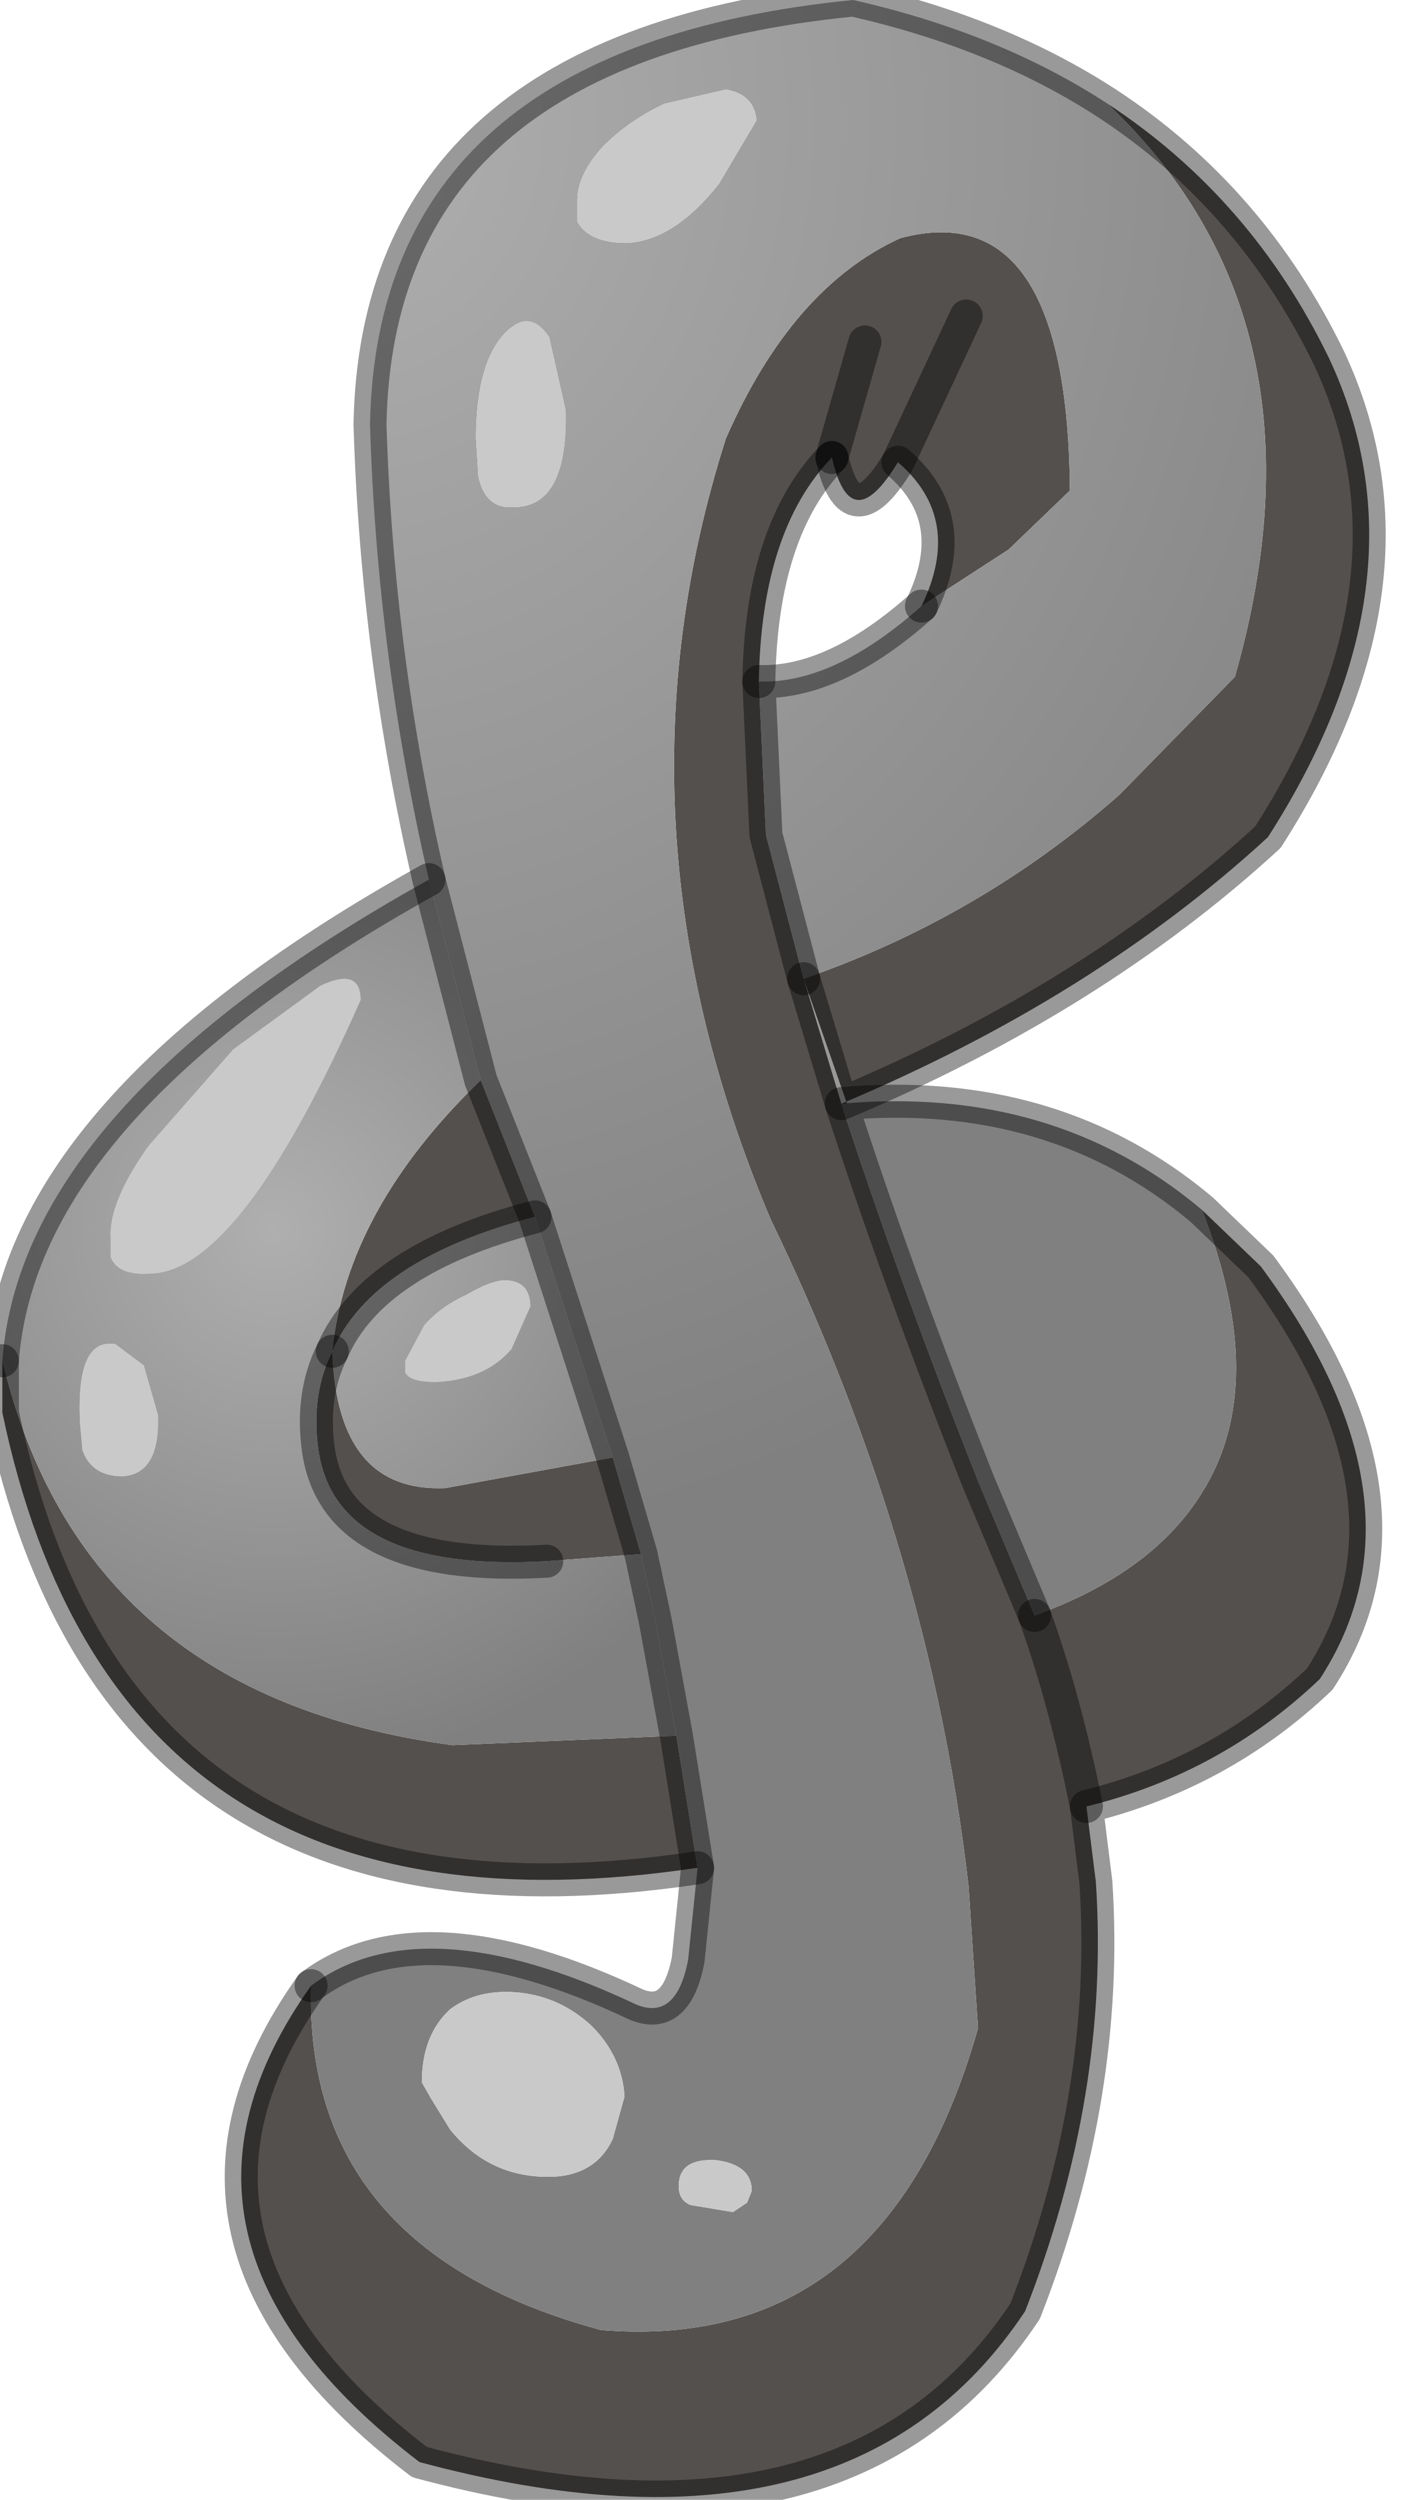 <?xml version="1.0" encoding="utf-8"?>
<svg version="1.1" id="Layer_1"
xmlns="http://www.w3.org/2000/svg"
xmlns:xlink="http://www.w3.org/1999/xlink"
width="30px" height="53px"
xml:space="preserve">
<g id="PathID_4218" transform="matrix(1, 0, 0, 1, 0, 0)">
<path style="fill:#54504E;fill-opacity:1" d="M28.2 7.6Q30.4 12.3 26.9 17.75Q23.2 21.15 17.85 23.4Q19.05 27.1 20.75 31.4L17.05 20.75Q20.8 19.45 23.75 16.85L26.2 14.35Q28.35 6.8 23.5 2.2Q26.55 4.2 28.2 7.6M20.75 31.4L21.95 34.25Q24.45 33.35 25.5 31.65Q26.95 29.35 25.5 25.65L26.75 26.85Q30.45 31.85 28 35.6Q25.9 37.6 23.05 38.3L23.25 39.9Q23.55 44.4 21.75 49Q18 54.65 8.9 52.2Q2.75 47.5 6.6 42.1Q6.45 47.7 12.75 49.4Q18.8 49.9 20.75 43L20.55 40Q20.1 36.05 18.85 32.1Q17.85 28.95 16.35 25.85Q12.8 17.45 15.4 9.3Q16.8 6.1 19.1 5.05Q22.65 4.1 22.7 10.4L21.4 11.65L19.55 12.85Q20.45 11 19.05 9.8L20.5 6.7L19.05 9.8Q18.05 11.45 17.65 9.7L18.35 7.25L17.65 9.7Q16.15 11.25 16.1 14.45L16.25 17.7L17.05 20.75L17.85 23.4M7.05 28.65Q7.35 25.65 10.2 22.9L11.35 25.8Q7.9 26.7 7.05 28.65M6.75 30.7Q6.6 29.55 7.05 28.65Q7.15 31.65 9.45 31.55L13 30.9L13.6 32.95L11.6 33.1Q7.1 33.35 6.75 30.7M0.05 29.95L0.05 28.85Q1.75 35.95 9.6 37L14.35 36.8L14.8 39.6Q2.45 41.45 0.05 29.95M21.95 34.25Q22.6 36.05 23.05 38.3Q22.6 36.05 21.95 34.25" />
<radialGradient
id="RadialGradID_1818" gradientUnits="userSpaceOnUse" gradientTransform="matrix(0.033, -0.001, 0.001, 0.037, 7.2, 2.6)" spreadMethod ="pad" cx="0" cy="0" r="819.2" fx="0" fy="0" >
<stop  offset="0"  style="stop-color:#AFAFAF;stop-opacity:1" />
<stop  offset="1"  style="stop-color:#808080;stop-opacity:1" />
</radialGradient>
<path style="fill:url(#RadialGradID_1818) " d="M16.25 17.7L16.1 14.45Q17.7 14.5 19.55 12.85L21.4 11.65L22.7 10.4Q22.65 4.1 19.1 5.05Q16.8 6.1 15.4 9.3Q12.8 17.45 16.35 25.85Q17.85 28.95 18.85 32.1Q20.1 36.05 20.55 40L20.75 43Q18.8 49.9 12.75 49.4Q6.45 47.7 6.6 42.1Q8.95 40.35 13.5 42.5Q14.35 42.85 14.6 41.55L14.8 39.6L14.35 36.8L13.9 34.35L13.6 32.95L13 30.9L11.35 25.8L10.2 22.9L9.1 18.65Q8 13.9 7.85 9Q8 1 18.1 0Q21.2 0.7 23.5 2.2Q28.35 6.8 26.2 14.35L23.75 16.85Q20.8 19.45 17.05 20.75L16.25 17.7M16.05 2.55Q16 2 15.4 1.9L14.1 2.2Q13.35 2.55 12.8 3.1Q12.25 3.7 12.25 4.25L12.25 4.7Q12.5 5.15 13.3 5.15Q14.3 5.1 15.25 3.9L16.05 2.55M10.9 10.75Q12.05 10.75 12 8.7L11.65 7.15Q11.35 6.7 11 6.85Q10.6 7.05 10.35 7.65Q10.1 8.3 10.1 9.3L10.15 10.1Q10.3 10.8 10.9 10.75M8.95 44.15L9.15 44.5L9.55 45.15Q10.4 46.2 11.75 46.15Q12.65 46.1 13 45.35L13.25 44.45Q13.2 43.6 12.55 42.95Q11.9 42.35 11.05 42.25Q10.15 42.15 9.55 42.6Q8.95 43.15 8.95 44.15M14.65 46.75L15.55 46.9L15.85 46.7L15.95 46.45Q15.95 45.9 15.2 45.8Q14.4 45.75 14.4 46.35Q14.4 46.65 14.65 46.75" />
<path style="fill:#C9C9C9;fill-opacity:1" d="M15.25 3.9Q14.3 5.1 13.3 5.15Q12.5 5.15 12.25 4.7L12.25 4.25Q12.25 3.7 12.8 3.1Q13.35 2.55 14.1 2.2L15.4 1.9Q16 2 16.05 2.55L15.25 3.9M10.15 10.1L10.1 9.3Q10.1 8.3 10.35 7.65Q10.6 7.05 11 6.85Q11.35 6.7 11.65 7.15L12 8.7Q12.05 10.75 10.9 10.75Q10.3 10.8 10.15 10.1M7.65 21.2Q5.1 26.95 3.2 27Q2.5 27.05 2.35 26.65L2.35 26.25Q2.3 25.5 3.15 24.3L4.95 22.25L6.8 20.9Q7.65 20.5 7.65 21.2M11.25 27.7L10.85 28.6Q10.3 29.25 9.25 29.3Q8.7 29.3 8.6 29.1L8.6 28.85L9 28.1Q9.35 27.7 9.9 27.45Q10.5 27.1 10.8 27.15Q11.25 27.2 11.25 27.7M3.05 28.95L3.35 30Q3.4 31.25 2.6 31.3Q1.95 31.3 1.75 30.75L1.7 30.2Q1.6 28.35 2.45 28.5L3.05 28.95M9.55 42.6Q10.15 42.15 11.05 42.25Q11.9 42.35 12.55 42.95Q13.2 43.6 13.25 44.45L13 45.35Q12.65 46.1 11.75 46.15Q10.4 46.2 9.55 45.15L9.15 44.5L8.95 44.15Q8.95 43.15 9.55 42.6M14.4 46.35Q14.4 45.75 15.2 45.8Q15.95 45.9 15.95 46.45L15.85 46.7L15.55 46.9L14.65 46.75Q14.4 46.65 14.4 46.35" />
<radialGradient
id="RadialGradID_1819" gradientUnits="userSpaceOnUse" gradientTransform="matrix(0.014, -0, 0, 0.014, 5.8, 26.05)" spreadMethod ="pad" cx="0" cy="0" r="819.2" fx="0" fy="0" >
<stop  offset="0"  style="stop-color:#AFAFAF;stop-opacity:1" />
<stop  offset="1"  style="stop-color:#808080;stop-opacity:1" />
</radialGradient>
<path style="fill:url(#RadialGradID_1819) " d="M7.05 28.65Q6.6 29.55 6.75 30.7Q7.1 33.35 11.6 33.1L13.6 32.95L13.9 34.35L14.35 36.8L9.6 37Q1.75 35.95 0.05 28.85Q0.45 23.45 9.1 18.65L10.2 22.9Q7.35 25.65 7.05 28.65Q7.9 26.7 11.35 25.8L13 30.9L9.45 31.55Q7.15 31.65 7.05 28.65M6.8 20.9L4.95 22.25L3.15 24.3Q2.3 25.5 2.35 26.25L2.35 26.65Q2.5 27.05 3.2 27Q5.1 26.95 7.65 21.2Q7.65 20.5 6.8 20.9M10.8 27.15Q10.5 27.1 9.9 27.45Q9.35 27.7 9 28.1L8.6 28.85L8.6 29.1Q8.7 29.3 9.25 29.3Q10.3 29.25 10.85 28.6L11.25 27.7Q11.25 27.2 10.8 27.15M2.45 28.5Q1.6 28.35 1.7 30.2L1.75 30.75Q1.95 31.3 2.6 31.3Q3.4 31.25 3.35 30L3.05 28.95L2.45 28.5M25.5 31.65Q24.45 33.35 21.95 34.25L20.75 31.4Q19.05 27.1 17.85 23.4Q22.35 23 25.5 25.65Q26.95 29.35 25.5 31.65" />
<path style="fill:none;stroke-width:0.7;stroke-linecap:round;stroke-linejoin:round;stroke-miterlimit:3;stroke:#000000;stroke-opacity:0.4" d="M17.05 20.75L17.85 23.4Q23.2 21.15 26.9 17.75Q30.4 12.3 28.2 7.6Q26.55 4.2 23.5 2.2Q21.2 0.7 18.1 0Q8 1 7.85 9Q8 13.9 9.1 18.65L10.2 22.9L11.35 25.8L13 30.9L13.6 32.95L13.9 34.35L14.35 36.8L14.8 39.6L14.6 41.55Q14.35 42.85 13.5 42.5Q8.95 40.35 6.6 42.1" />
<path style="fill:none;stroke-width:0.7;stroke-linecap:round;stroke-linejoin:round;stroke-miterlimit:3;stroke:#000000;stroke-opacity:0.4" d="M19.55 12.85Q17.7 14.5 16.1 14.45L16.25 17.7L17.05 20.75" />
<path style="fill:none;stroke-width:0.7;stroke-linecap:round;stroke-linejoin:round;stroke-miterlimit:3;stroke:#000000;stroke-opacity:0.4" d="M17.65 9.7Q18.05 11.45 19.05 9.8L20.5 6.7" />
<path style="fill:none;stroke-width:0.7;stroke-linecap:round;stroke-linejoin:round;stroke-miterlimit:3;stroke:#000000;stroke-opacity:0.4" d="M17.65 9.7L18.35 7.25" />
<path style="fill:none;stroke-width:0.7;stroke-linecap:round;stroke-linejoin:round;stroke-miterlimit:3;stroke:#000000;stroke-opacity:0.4" d="M16.1 14.45Q16.15 11.25 17.65 9.7" />
<path style="fill:none;stroke-width:0.7;stroke-linecap:round;stroke-linejoin:round;stroke-miterlimit:3;stroke:#000000;stroke-opacity:0.4" d="M19.05 9.8Q20.45 11 19.55 12.85" />
<path style="fill:none;stroke-width:0.7;stroke-linecap:round;stroke-linejoin:round;stroke-miterlimit:3;stroke:#000000;stroke-opacity:0.4" d="M7.05 28.65Q6.6 29.55 6.75 30.7Q7.1 33.35 11.6 33.1" />
<path style="fill:none;stroke-width:0.7;stroke-linecap:round;stroke-linejoin:round;stroke-miterlimit:3;stroke:#000000;stroke-opacity:0.4" d="M0.05 28.85L0.05 29.95Q2.45 41.45 14.8 39.6" />
<path style="fill:none;stroke-width:0.7;stroke-linecap:round;stroke-linejoin:round;stroke-miterlimit:3;stroke:#000000;stroke-opacity:0.4" d="M0.05 28.85Q0.45 23.45 9.1 18.65" />
<path style="fill:none;stroke-width:0.7;stroke-linecap:round;stroke-linejoin:round;stroke-miterlimit:3;stroke:#000000;stroke-opacity:0.4" d="M7.05 28.65Q7.9 26.7 11.35 25.8" />
<path style="fill:none;stroke-width:0.7;stroke-linecap:round;stroke-linejoin:round;stroke-miterlimit:3;stroke:#000000;stroke-opacity:0.4" d="M21.95 34.25L20.75 31.4Q19.05 27.1 17.85 23.4Q22.35 23 25.5 25.65L26.75 26.85Q30.45 31.85 28 35.6Q25.9 37.6 23.05 38.3L23.25 39.9Q23.55 44.4 21.75 49Q18 54.65 8.9 52.2Q2.75 47.5 6.6 42.1" />
<path style="fill:none;stroke-width:0.7;stroke-linecap:round;stroke-linejoin:round;stroke-miterlimit:3;stroke:#000000;stroke-opacity:0.4" d="M23.05 38.3Q22.6 36.05 21.95 34.25" />
</g>
</svg>
